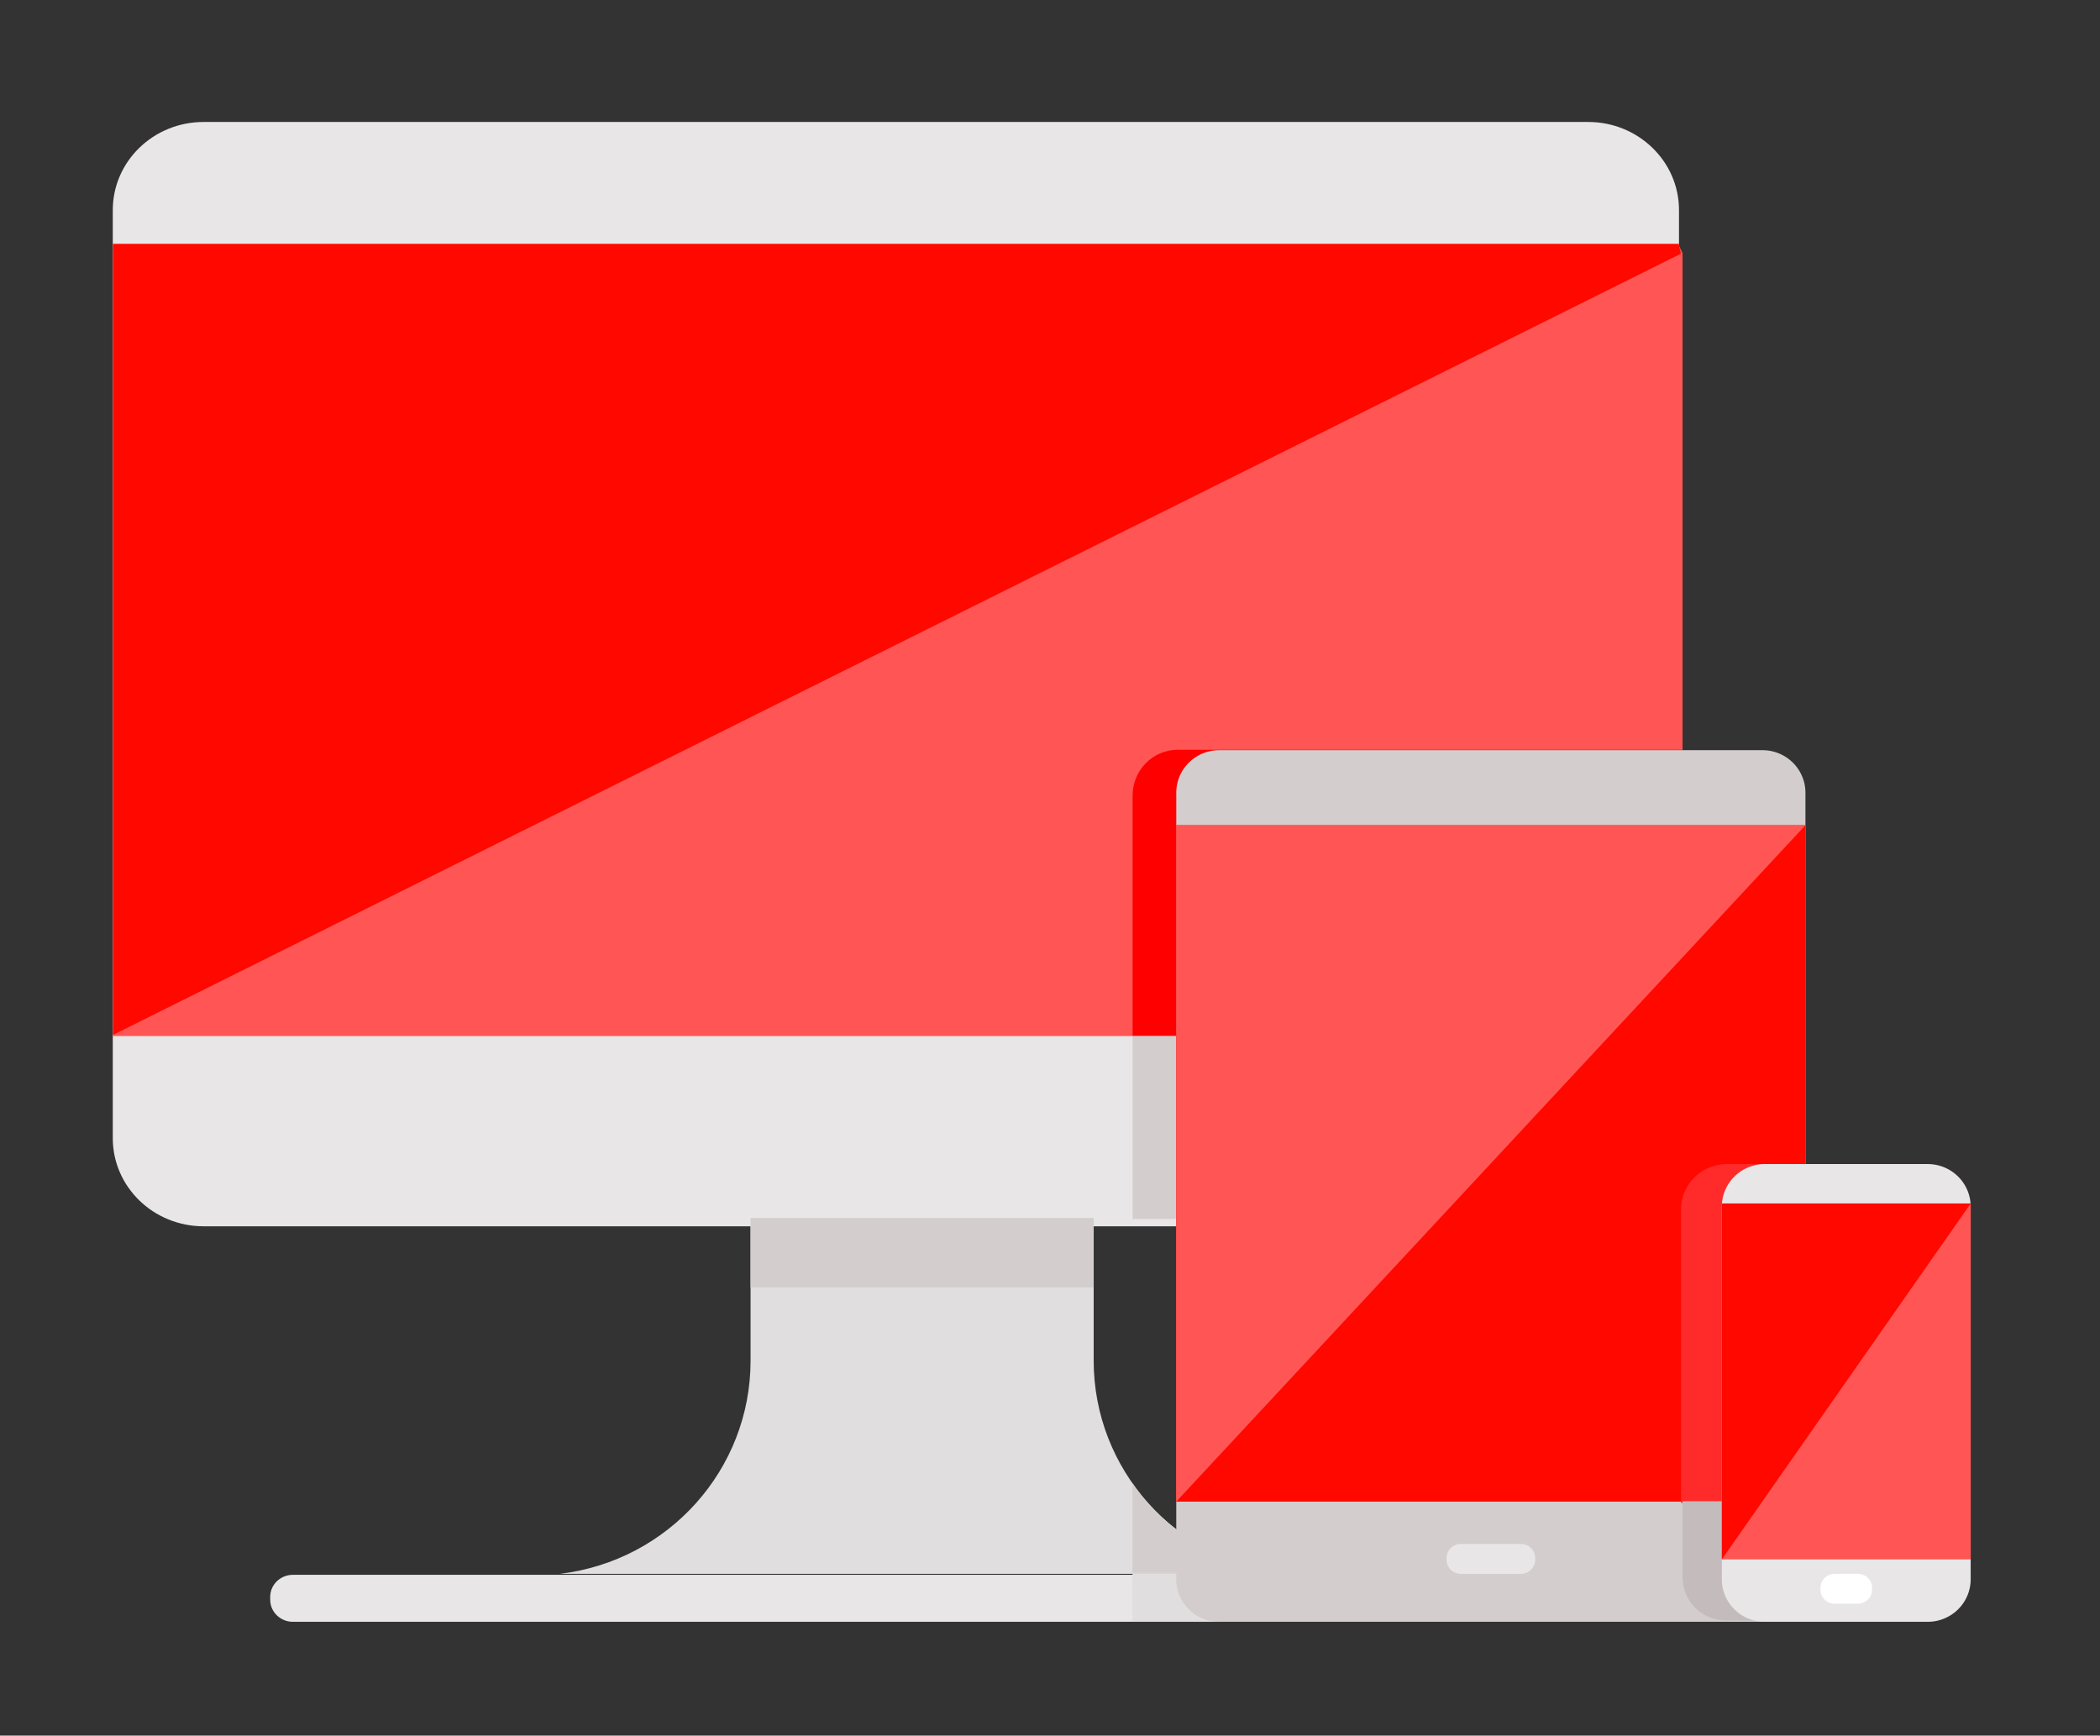 <svg xmlns="http://www.w3.org/2000/svg" xmlns:svg="http://www.w3.org/2000/svg" id="svg5308" width="500.636" height="413.826" version="1.1" viewBox="0 0 500.636 413.826"><rect x="0" y="0" width="500.636" height="413.826" fill="#333333" stroke="none"/><g id="g5306" transform="matrix(0.957,0,0,0.948,14.116,-81.939)"><path id="path5270" fill="#e0dede" d="m 305.137,482.275 h -180.353 v 0 c 27.085,-3.315 47.44,-26.315 47.44,-53.601 v -52.988 h 85.473 v 52.988 c 0,27.286 20.356,50.286 47.44,53.601 z"/><path id="path5272" fill="#e8e6e6" d="m 380.882,394.864 h -344.916 c -12.493,0 -22.621,-9.92 -22.621,-22.157 V 139.269 c 0,-12.237 10.128,-22.157 22.621,-22.157 h 344.916 c 12.493,0 22.621,9.92 22.621,22.157 v 233.437 c 10e-4,12.238 -10.127,22.158 -22.621,22.158 z m -14.205,99.478 h -308.461 c -3.123,0 -5.654,-2.479 -5.654,-5.538 v -0.743 c 0,-3.059 2.531,-5.538 5.654,-5.538 h 308.461 c 3.123,0 5.654,2.479 5.654,5.538 v 0.743 c 0,3.058 -2.531,5.538 -5.654,5.538 z" style="stroke-width:.99"/><path id="path5274" fill="#4384ec" d="m 13.39,150.294 v 196.721 h 391 V 150.294 c 0,-0.647 -0.908,-1.585 -0.944,-2.503 h -390.044 z" style="stroke-width:.958;fill:#f55"/><path id="path5276" fill="#2666ce" d="m 13.39,150.294 v 196.439 l 390.562,-196.483 c 0,-0.647 -0.47,-1.54 -0.505,-2.458 h -390.045 z" style="stroke-width:.958;fill:#ff0800;fill-opacity:1"/><path id="path5278" fill="#d3cdcd" d="m 172.224,392.78 h 85.473 v 17.428 h -85.473 z"/><path id="path5280" fill="#2666ce" d="m 404.39,347.014 v -72 h -125.74 c -6.305,0 -11.26,5.215 -11.26,11.52 v 60.48 z" style="fill:red"/><path id="path5282" fill="#d3cdcd" d="m 267.39,347.014 v 46 h 111.975 c 13.331,0 25.025,-11.042 25.025,-24.374 v -21.626 z m 17,128.066 c -7,-3.959 -13,-9.298 -17,-15.594 v 22.528 h 17 z"/><path id="path5284" fill="#e0dede" d="m 267.364,482.254 h 22.322 v 12.088 h -22.322 z"/><path id="path5286" fill="#d3cdcd" d="m 424.305,494.342 h -135.337 a 10.7,10.7 0 0 1 -10.699,-10.699 v -197.827 a 10.7,10.7 0 0 1 10.699,-10.699 h 135.337 a 10.7,10.7 0 0 1 10.699,10.699 v 197.827 a 10.7,10.7 0 0 1 -10.699,10.699 z"/><path id="path5288" fill="#4384ec" d="m 278.269,293.991 h 156.735 v 170.122 h -156.735 z" style="fill:#ff0800;fill-opacity:1"/><path id="path5290" fill="#2666ce" d="m 278.269,464.113 v -170.122 h 156.735 z" style="fill:#f55"/><path id="path5292" fill="#e8e6e6" d="m 364.152,482.275 h -15.03 a 3.52,3.52 0 0 1 -3.521,-3.521 v -0.473 a 3.52,3.52 0 0 1 3.521,-3.521 h 15.03 a 3.52,3.52 0 0 1 3.521,3.521 v 0.473 c -0.001,1.945 -1.577,3.521 -3.521,3.521 z"/><path id="path5294" fill="#1d5ebc" d="m 404.009,464.441 v -73.808 a 11.42,11.42 0 0 1 11.417,-11.417 h 39.158 a 11.42,11.42 0 0 1 11.417,11.417 v 73.808 z" style="fill:#ff2a2a"/><path id="path5296" fill="#c4bcbc" d="m 404.39,482.925 c 0,6.305 4.73,11.089 11.036,11.089 h 39.157 c 3.822,0 6.807,-1.558 8.807,-4.442 v -25.558 h -59 z"/><path id="path5298" fill="#e8e6e6" d="m 465.466,494.342 h -40.593 a 10.7,10.7 0 0 1 -10.699,-10.699 v -93.728 a 10.7,10.7 0 0 1 10.699,-10.699 h 40.593 a 10.7,10.7 0 0 1 10.699,10.699 v 93.728 a 10.7,10.7 0 0 1 -10.699,10.699 z"/><path id="path5300" fill="#4384ec" d="m 414.173,389.128 h 61.992 v 89.511 h -61.992 z" style="fill:#f55"/><path id="path5302" fill="#2666ce" d="m 414.173,478.639 v -89.511 h 61.992 z" style="fill:#ff0800;fill-opacity:1"/><path id="path5304" fill="#fff" d="m 448.068,489.789 h -5.797 a 3.52,3.52 0 0 1 -3.521,-3.521 v -0.473 a 3.52,3.52 0 0 1 3.521,-3.521 h 5.797 a 3.52,3.52 0 0 1 3.521,3.521 v 0.473 c -0.001,1.945 -1.577,3.521 -3.521,3.521 z"/></g></svg>